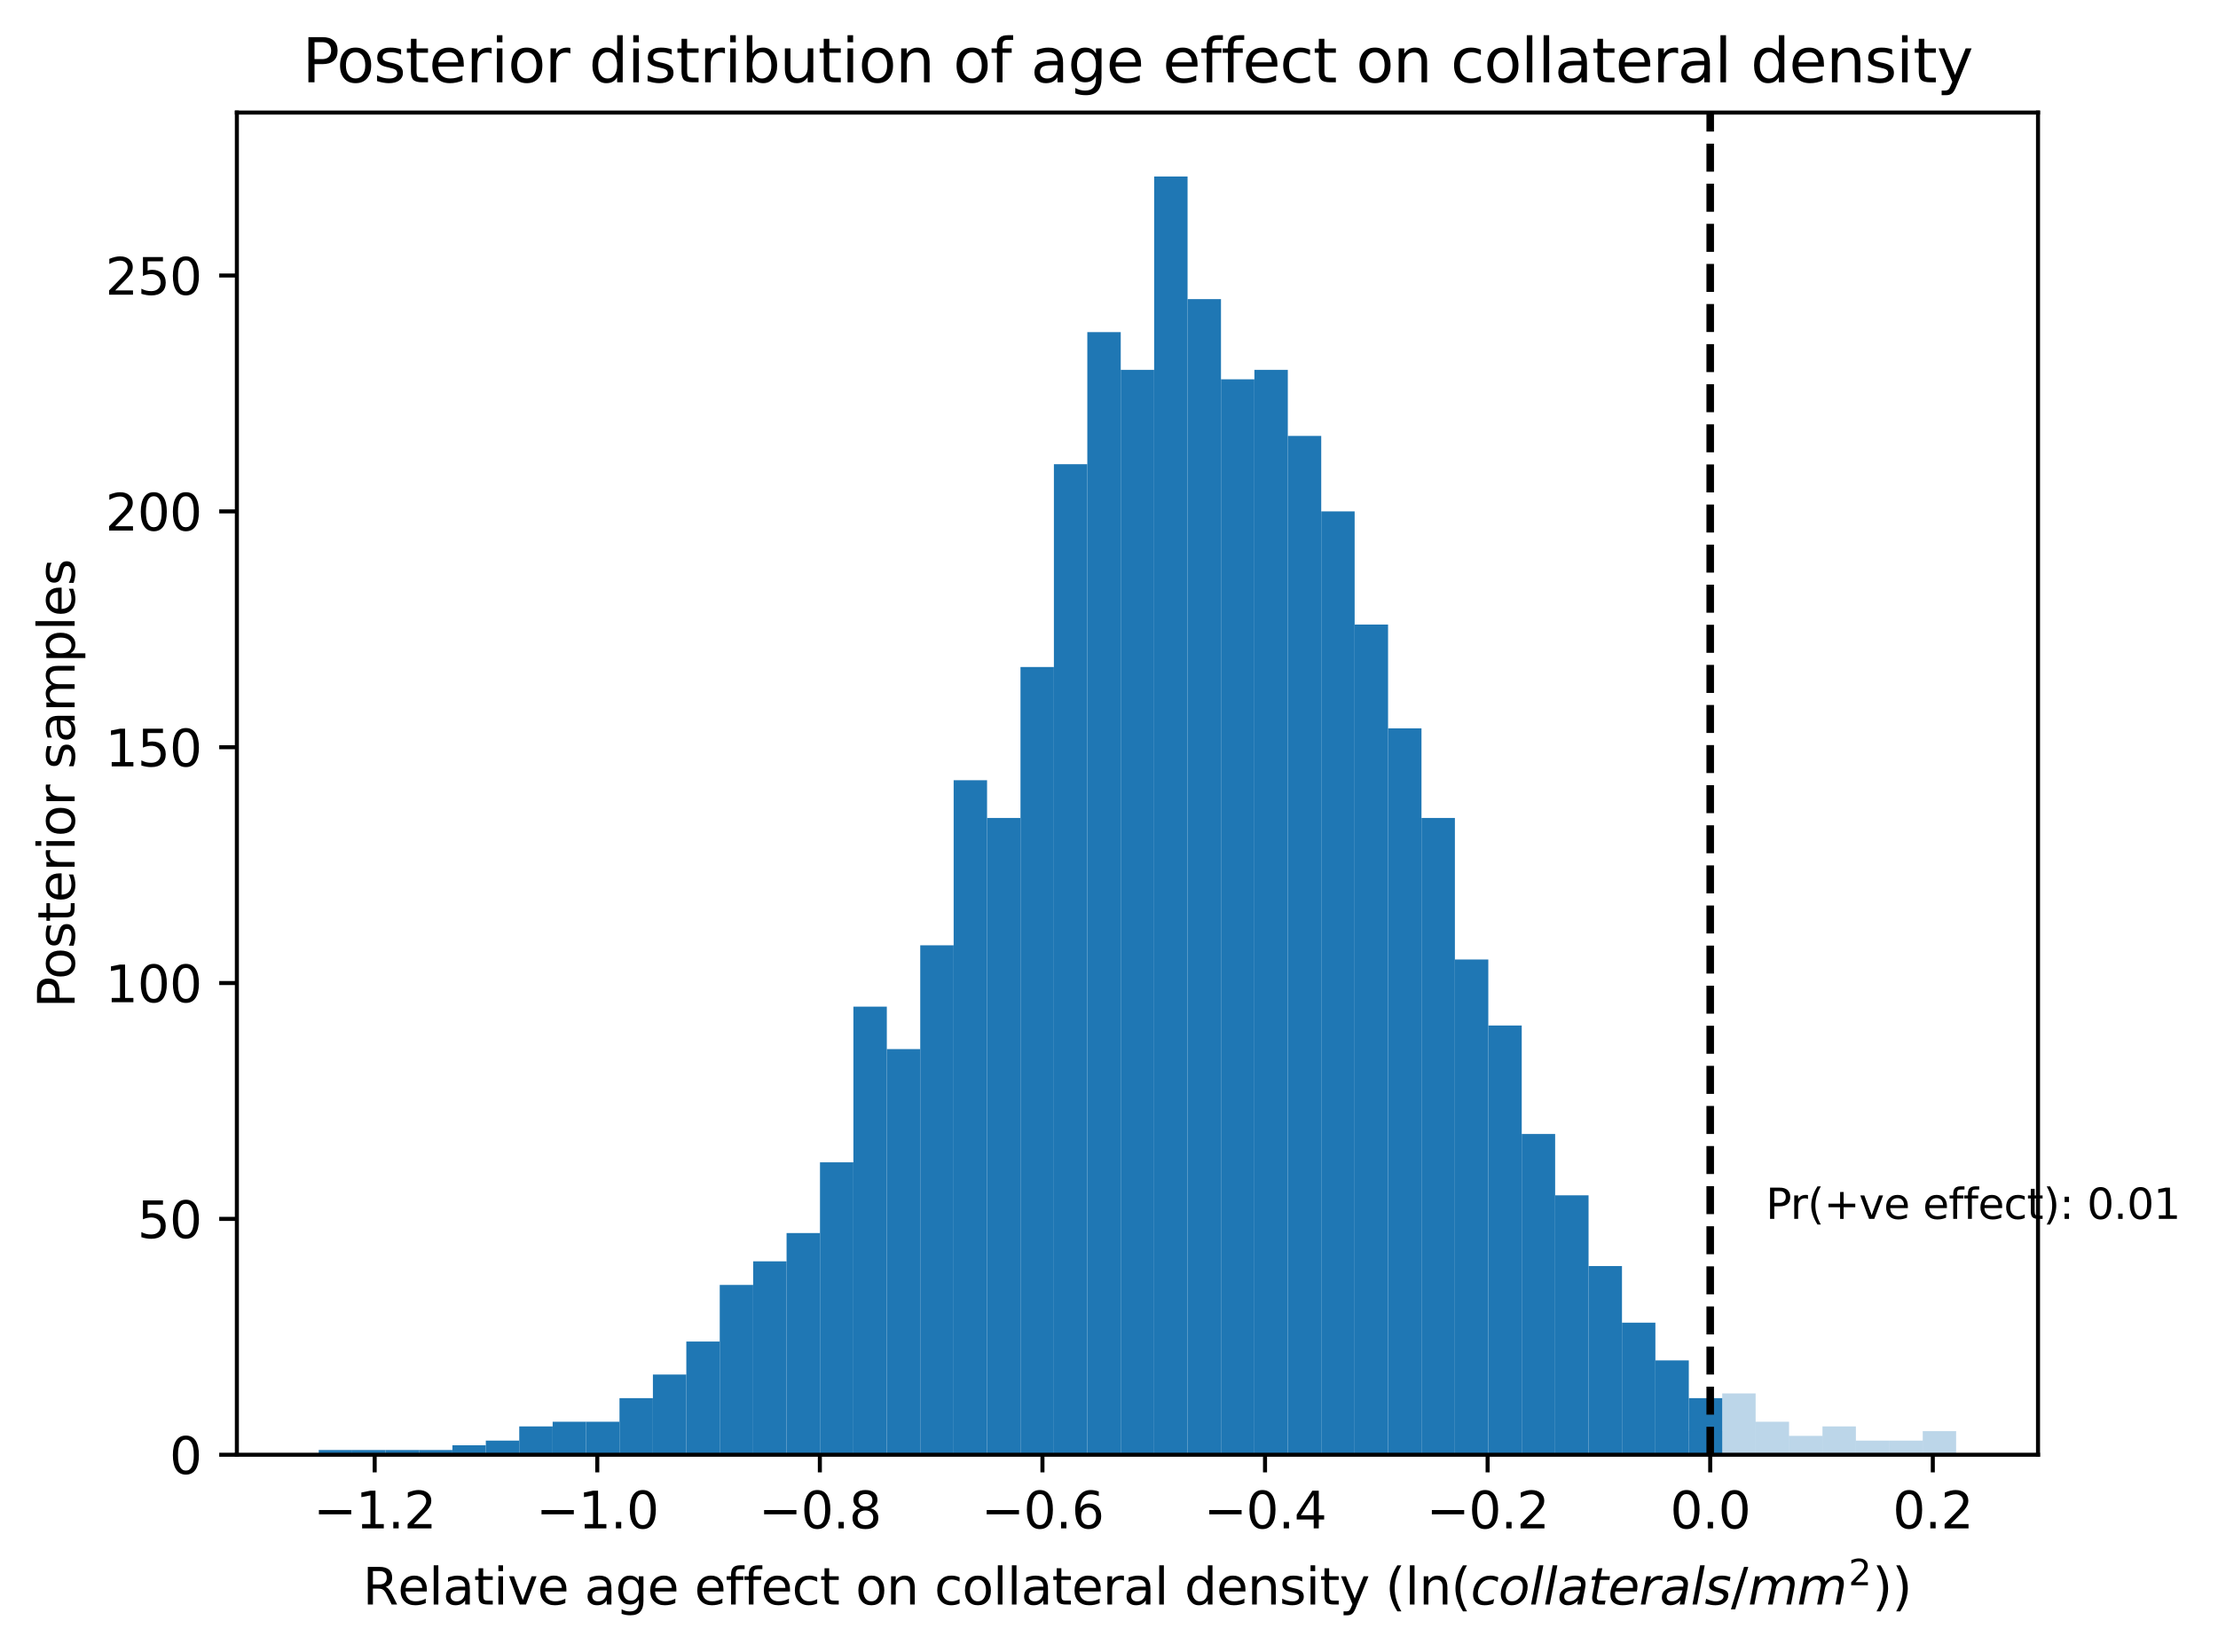 <?xml version="1.0" encoding="utf-8" standalone="no"?>
<!DOCTYPE svg PUBLIC "-//W3C//DTD SVG 1.1//EN"
  "http://www.w3.org/Graphics/SVG/1.1/DTD/svg11.dtd">
<svg xmlns:xlink="http://www.w3.org/1999/xlink" width="439.773pt" height="327.508pt" viewBox="0 0 439.773 327.508" xmlns="http://www.w3.org/2000/svg" version="1.1">
 <defs>
  <style type="text/css">*{stroke-linejoin: round; stroke-linecap: butt}</style>
 </defs>
 <g id="figure_1">
  <g id="patch_1">
   <path d="M 0 327.508 
L 439.773 327.508 
L 439.773 0 
L 0 0 
z
" style="fill: #ffffff"/>
  </g>
  <g id="axes_1">
   <g id="patch_2">
    <path d="M 46.966 288.43 
L 404.086 288.43 
L 404.086 22.318 
L 46.966 22.318 
z
" style="fill: #ffffff"/>
   </g>
   <g id="patch_3">
    <path d="M 63.198 288.43 
L 69.824 288.43 
L 69.824 287.495 
L 63.198 287.495 
z
" clip-path="url(#p4a15bcede7)" style="fill: #1f77b4"/>
   </g>
   <g id="patch_4">
    <path d="M 69.824 288.43 
L 76.45 288.43 
L 76.45 287.495 
L 69.824 287.495 
z
" clip-path="url(#p4a15bcede7)" style="fill: #1f77b4"/>
   </g>
   <g id="patch_5">
    <path d="M 76.45 288.43 
L 83.075 288.43 
L 83.075 287.495 
L 76.45 287.495 
z
" clip-path="url(#p4a15bcede7)" style="fill: #1f77b4"/>
   </g>
   <g id="patch_6">
    <path d="M 83.075 288.43 
L 89.701 288.43 
L 89.701 287.495 
L 83.075 287.495 
z
" clip-path="url(#p4a15bcede7)" style="fill: #1f77b4"/>
   </g>
   <g id="patch_7">
    <path d="M 89.701 288.43 
L 96.326 288.43 
L 96.326 286.56 
L 89.701 286.56 
z
" clip-path="url(#p4a15bcede7)" style="fill: #1f77b4"/>
   </g>
   <g id="patch_8">
    <path d="M 96.326 288.43 
L 102.952 288.43 
L 102.952 285.625 
L 96.326 285.625 
z
" clip-path="url(#p4a15bcede7)" style="fill: #1f77b4"/>
   </g>
   <g id="patch_9">
    <path d="M 102.952 288.43 
L 109.578 288.43 
L 109.578 282.819 
L 102.952 282.819 
z
" clip-path="url(#p4a15bcede7)" style="fill: #1f77b4"/>
   </g>
   <g id="patch_10">
    <path d="M 109.578 288.43 
L 116.203 288.43 
L 116.203 281.884 
L 109.578 281.884 
z
" clip-path="url(#p4a15bcede7)" style="fill: #1f77b4"/>
   </g>
   <g id="patch_11">
    <path d="M 116.203 288.43 
L 122.829 288.43 
L 122.829 281.884 
L 116.203 281.884 
z
" clip-path="url(#p4a15bcede7)" style="fill: #1f77b4"/>
   </g>
   <g id="patch_12">
    <path d="M 122.829 288.43 
L 129.454 288.43 
L 129.454 277.208 
L 122.829 277.208 
z
" clip-path="url(#p4a15bcede7)" style="fill: #1f77b4"/>
   </g>
   <g id="patch_13">
    <path d="M 129.454 288.43 
L 136.08 288.43 
L 136.08 272.532 
L 129.454 272.532 
z
" clip-path="url(#p4a15bcede7)" style="fill: #1f77b4"/>
   </g>
   <g id="patch_14">
    <path d="M 136.08 288.43 
L 142.706 288.43 
L 142.706 265.985 
L 136.08 265.985 
z
" clip-path="url(#p4a15bcede7)" style="fill: #1f77b4"/>
   </g>
   <g id="patch_15">
    <path d="M 142.706 288.43 
L 149.331 288.43 
L 149.331 254.763 
L 142.706 254.763 
z
" clip-path="url(#p4a15bcede7)" style="fill: #1f77b4"/>
   </g>
   <g id="patch_16">
    <path d="M 149.331 288.43 
L 155.957 288.43 
L 155.957 250.087 
L 149.331 250.087 
z
" clip-path="url(#p4a15bcede7)" style="fill: #1f77b4"/>
   </g>
   <g id="patch_17">
    <path d="M 155.957 288.43 
L 162.582 288.43 
L 162.582 244.476 
L 155.957 244.476 
z
" clip-path="url(#p4a15bcede7)" style="fill: #1f77b4"/>
   </g>
   <g id="patch_18">
    <path d="M 162.582 288.43 
L 169.208 288.43 
L 169.208 230.448 
L 162.582 230.448 
z
" clip-path="url(#p4a15bcede7)" style="fill: #1f77b4"/>
   </g>
   <g id="patch_19">
    <path d="M 169.208 288.43 
L 175.834 288.43 
L 175.834 199.586 
L 169.208 199.586 
z
" clip-path="url(#p4a15bcede7)" style="fill: #1f77b4"/>
   </g>
   <g id="patch_20">
    <path d="M 175.834 288.43 
L 182.459 288.43 
L 182.459 208.003 
L 175.834 208.003 
z
" clip-path="url(#p4a15bcede7)" style="fill: #1f77b4"/>
   </g>
   <g id="patch_21">
    <path d="M 182.459 288.43 
L 189.085 288.43 
L 189.085 187.428 
L 182.459 187.428 
z
" clip-path="url(#p4a15bcede7)" style="fill: #1f77b4"/>
   </g>
   <g id="patch_22">
    <path d="M 189.085 288.43 
L 195.71 288.43 
L 195.71 154.696 
L 189.085 154.696 
z
" clip-path="url(#p4a15bcede7)" style="fill: #1f77b4"/>
   </g>
   <g id="patch_23">
    <path d="M 195.71 288.43 
L 202.336 288.43 
L 202.336 162.178 
L 195.71 162.178 
z
" clip-path="url(#p4a15bcede7)" style="fill: #1f77b4"/>
   </g>
   <g id="patch_24">
    <path d="M 202.336 288.43 
L 208.962 288.43 
L 208.962 132.251 
L 202.336 132.251 
z
" clip-path="url(#p4a15bcede7)" style="fill: #1f77b4"/>
   </g>
   <g id="patch_25">
    <path d="M 208.962 288.43 
L 215.587 288.43 
L 215.587 92.038 
L 208.962 92.038 
z
" clip-path="url(#p4a15bcede7)" style="fill: #1f77b4"/>
   </g>
   <g id="patch_26">
    <path d="M 215.587 288.43 
L 222.213 288.43 
L 222.213 65.852 
L 215.587 65.852 
z
" clip-path="url(#p4a15bcede7)" style="fill: #1f77b4"/>
   </g>
   <g id="patch_27">
    <path d="M 222.213 288.43 
L 228.838 288.43 
L 228.838 73.333 
L 222.213 73.333 
z
" clip-path="url(#p4a15bcede7)" style="fill: #1f77b4"/>
   </g>
   <g id="patch_28">
    <path d="M 228.838 288.43 
L 235.464 288.43 
L 235.464 34.99 
L 228.838 34.99 
z
" clip-path="url(#p4a15bcede7)" style="fill: #1f77b4"/>
   </g>
   <g id="patch_29">
    <path d="M 235.464 288.43 
L 242.09 288.43 
L 242.09 59.305 
L 235.464 59.305 
z
" clip-path="url(#p4a15bcede7)" style="fill: #1f77b4"/>
   </g>
   <g id="patch_30">
    <path d="M 242.09 288.43 
L 248.715 288.43 
L 248.715 75.204 
L 242.09 75.204 
z
" clip-path="url(#p4a15bcede7)" style="fill: #1f77b4"/>
   </g>
   <g id="patch_31">
    <path d="M 248.715 288.43 
L 255.341 288.43 
L 255.341 73.333 
L 248.715 73.333 
z
" clip-path="url(#p4a15bcede7)" style="fill: #1f77b4"/>
   </g>
   <g id="patch_32">
    <path d="M 255.341 288.43 
L 261.966 288.43 
L 261.966 86.426 
L 255.341 86.426 
z
" clip-path="url(#p4a15bcede7)" style="fill: #1f77b4"/>
   </g>
   <g id="patch_33">
    <path d="M 261.966 288.43 
L 268.592 288.43 
L 268.592 101.39 
L 261.966 101.39 
z
" clip-path="url(#p4a15bcede7)" style="fill: #1f77b4"/>
   </g>
   <g id="patch_34">
    <path d="M 268.592 288.43 
L 275.218 288.43 
L 275.218 123.834 
L 268.592 123.834 
z
" clip-path="url(#p4a15bcede7)" style="fill: #1f77b4"/>
   </g>
   <g id="patch_35">
    <path d="M 275.218 288.43 
L 281.843 288.43 
L 281.843 144.409 
L 275.218 144.409 
z
" clip-path="url(#p4a15bcede7)" style="fill: #1f77b4"/>
   </g>
   <g id="patch_36">
    <path d="M 281.843 288.43 
L 288.469 288.43 
L 288.469 162.178 
L 281.843 162.178 
z
" clip-path="url(#p4a15bcede7)" style="fill: #1f77b4"/>
   </g>
   <g id="patch_37">
    <path d="M 288.469 288.43 
L 295.094 288.43 
L 295.094 190.234 
L 288.469 190.234 
z
" clip-path="url(#p4a15bcede7)" style="fill: #1f77b4"/>
   </g>
   <g id="patch_38">
    <path d="M 295.094 288.43 
L 301.72 288.43 
L 301.72 203.327 
L 295.094 203.327 
z
" clip-path="url(#p4a15bcede7)" style="fill: #1f77b4"/>
   </g>
   <g id="patch_39">
    <path d="M 301.72 288.43 
L 308.346 288.43 
L 308.346 224.836 
L 301.72 224.836 
z
" clip-path="url(#p4a15bcede7)" style="fill: #1f77b4"/>
   </g>
   <g id="patch_40">
    <path d="M 308.346 288.43 
L 314.971 288.43 
L 314.971 236.994 
L 308.346 236.994 
z
" clip-path="url(#p4a15bcede7)" style="fill: #1f77b4"/>
   </g>
   <g id="patch_41">
    <path d="M 314.971 288.43 
L 321.597 288.43 
L 321.597 251.022 
L 314.971 251.022 
z
" clip-path="url(#p4a15bcede7)" style="fill: #1f77b4"/>
   </g>
   <g id="patch_42">
    <path d="M 321.597 288.43 
L 328.222 288.43 
L 328.222 262.244 
L 321.597 262.244 
z
" clip-path="url(#p4a15bcede7)" style="fill: #1f77b4"/>
   </g>
   <g id="patch_43">
    <path d="M 328.222 288.43 
L 334.848 288.43 
L 334.848 269.726 
L 328.222 269.726 
z
" clip-path="url(#p4a15bcede7)" style="fill: #1f77b4"/>
   </g>
   <g id="patch_44">
    <path d="M 334.848 288.43 
L 341.474 288.43 
L 341.474 277.208 
L 334.848 277.208 
z
" clip-path="url(#p4a15bcede7)" style="fill: #1f77b4"/>
   </g>
   <g id="patch_45">
    <path d="M 341.474 288.43 
L 348.099 288.43 
L 348.099 288.43 
L 341.474 288.43 
z
" clip-path="url(#p4a15bcede7)" style="fill: #1f77b4"/>
   </g>
   <g id="patch_46">
    <path d="M 348.099 288.43 
L 354.725 288.43 
L 354.725 288.43 
L 348.099 288.43 
z
" clip-path="url(#p4a15bcede7)" style="fill: #1f77b4"/>
   </g>
   <g id="patch_47">
    <path d="M 354.725 288.43 
L 361.35 288.43 
L 361.35 288.43 
L 354.725 288.43 
z
" clip-path="url(#p4a15bcede7)" style="fill: #1f77b4"/>
   </g>
   <g id="patch_48">
    <path d="M 361.35 288.43 
L 367.976 288.43 
L 367.976 288.43 
L 361.35 288.43 
z
" clip-path="url(#p4a15bcede7)" style="fill: #1f77b4"/>
   </g>
   <g id="patch_49">
    <path d="M 367.976 288.43 
L 374.602 288.43 
L 374.602 288.43 
L 367.976 288.43 
z
" clip-path="url(#p4a15bcede7)" style="fill: #1f77b4"/>
   </g>
   <g id="patch_50">
    <path d="M 374.602 288.43 
L 381.227 288.43 
L 381.227 288.43 
L 374.602 288.43 
z
" clip-path="url(#p4a15bcede7)" style="fill: #1f77b4"/>
   </g>
   <g id="patch_51">
    <path d="M 381.227 288.43 
L 387.853 288.43 
L 387.853 288.43 
L 381.227 288.43 
z
" clip-path="url(#p4a15bcede7)" style="fill: #1f77b4"/>
   </g>
   <g id="patch_52">
    <path d="M 63.198 288.43 
L 69.824 288.43 
L 69.824 288.43 
L 63.198 288.43 
z
" clip-path="url(#p4a15bcede7)" style="fill: #1f77b4; opacity: 0.3"/>
   </g>
   <g id="patch_53">
    <path d="M 69.824 288.43 
L 76.45 288.43 
L 76.45 288.43 
L 69.824 288.43 
z
" clip-path="url(#p4a15bcede7)" style="fill: #1f77b4; opacity: 0.3"/>
   </g>
   <g id="patch_54">
    <path d="M 76.45 288.43 
L 83.075 288.43 
L 83.075 288.43 
L 76.45 288.43 
z
" clip-path="url(#p4a15bcede7)" style="fill: #1f77b4; opacity: 0.3"/>
   </g>
   <g id="patch_55">
    <path d="M 83.075 288.43 
L 89.701 288.43 
L 89.701 288.43 
L 83.075 288.43 
z
" clip-path="url(#p4a15bcede7)" style="fill: #1f77b4; opacity: 0.3"/>
   </g>
   <g id="patch_56">
    <path d="M 89.701 288.43 
L 96.326 288.43 
L 96.326 288.43 
L 89.701 288.43 
z
" clip-path="url(#p4a15bcede7)" style="fill: #1f77b4; opacity: 0.3"/>
   </g>
   <g id="patch_57">
    <path d="M 96.326 288.43 
L 102.952 288.43 
L 102.952 288.43 
L 96.326 288.43 
z
" clip-path="url(#p4a15bcede7)" style="fill: #1f77b4; opacity: 0.3"/>
   </g>
   <g id="patch_58">
    <path d="M 102.952 288.43 
L 109.578 288.43 
L 109.578 288.43 
L 102.952 288.43 
z
" clip-path="url(#p4a15bcede7)" style="fill: #1f77b4; opacity: 0.3"/>
   </g>
   <g id="patch_59">
    <path d="M 109.578 288.43 
L 116.203 288.43 
L 116.203 288.43 
L 109.578 288.43 
z
" clip-path="url(#p4a15bcede7)" style="fill: #1f77b4; opacity: 0.3"/>
   </g>
   <g id="patch_60">
    <path d="M 116.203 288.43 
L 122.829 288.43 
L 122.829 288.43 
L 116.203 288.43 
z
" clip-path="url(#p4a15bcede7)" style="fill: #1f77b4; opacity: 0.3"/>
   </g>
   <g id="patch_61">
    <path d="M 122.829 288.43 
L 129.454 288.43 
L 129.454 288.43 
L 122.829 288.43 
z
" clip-path="url(#p4a15bcede7)" style="fill: #1f77b4; opacity: 0.3"/>
   </g>
   <g id="patch_62">
    <path d="M 129.454 288.43 
L 136.08 288.43 
L 136.08 288.43 
L 129.454 288.43 
z
" clip-path="url(#p4a15bcede7)" style="fill: #1f77b4; opacity: 0.3"/>
   </g>
   <g id="patch_63">
    <path d="M 136.08 288.43 
L 142.706 288.43 
L 142.706 288.43 
L 136.08 288.43 
z
" clip-path="url(#p4a15bcede7)" style="fill: #1f77b4; opacity: 0.3"/>
   </g>
   <g id="patch_64">
    <path d="M 142.706 288.43 
L 149.331 288.43 
L 149.331 288.43 
L 142.706 288.43 
z
" clip-path="url(#p4a15bcede7)" style="fill: #1f77b4; opacity: 0.3"/>
   </g>
   <g id="patch_65">
    <path d="M 149.331 288.43 
L 155.957 288.43 
L 155.957 288.43 
L 149.331 288.43 
z
" clip-path="url(#p4a15bcede7)" style="fill: #1f77b4; opacity: 0.3"/>
   </g>
   <g id="patch_66">
    <path d="M 155.957 288.43 
L 162.582 288.43 
L 162.582 288.43 
L 155.957 288.43 
z
" clip-path="url(#p4a15bcede7)" style="fill: #1f77b4; opacity: 0.3"/>
   </g>
   <g id="patch_67">
    <path d="M 162.582 288.43 
L 169.208 288.43 
L 169.208 288.43 
L 162.582 288.43 
z
" clip-path="url(#p4a15bcede7)" style="fill: #1f77b4; opacity: 0.3"/>
   </g>
   <g id="patch_68">
    <path d="M 169.208 288.43 
L 175.834 288.43 
L 175.834 288.43 
L 169.208 288.43 
z
" clip-path="url(#p4a15bcede7)" style="fill: #1f77b4; opacity: 0.3"/>
   </g>
   <g id="patch_69">
    <path d="M 175.834 288.43 
L 182.459 288.43 
L 182.459 288.43 
L 175.834 288.43 
z
" clip-path="url(#p4a15bcede7)" style="fill: #1f77b4; opacity: 0.3"/>
   </g>
   <g id="patch_70">
    <path d="M 182.459 288.43 
L 189.085 288.43 
L 189.085 288.43 
L 182.459 288.43 
z
" clip-path="url(#p4a15bcede7)" style="fill: #1f77b4; opacity: 0.3"/>
   </g>
   <g id="patch_71">
    <path d="M 189.085 288.43 
L 195.71 288.43 
L 195.71 288.43 
L 189.085 288.43 
z
" clip-path="url(#p4a15bcede7)" style="fill: #1f77b4; opacity: 0.3"/>
   </g>
   <g id="patch_72">
    <path d="M 195.71 288.43 
L 202.336 288.43 
L 202.336 288.43 
L 195.71 288.43 
z
" clip-path="url(#p4a15bcede7)" style="fill: #1f77b4; opacity: 0.3"/>
   </g>
   <g id="patch_73">
    <path d="M 202.336 288.43 
L 208.962 288.43 
L 208.962 288.43 
L 202.336 288.43 
z
" clip-path="url(#p4a15bcede7)" style="fill: #1f77b4; opacity: 0.3"/>
   </g>
   <g id="patch_74">
    <path d="M 208.962 288.43 
L 215.587 288.43 
L 215.587 288.43 
L 208.962 288.43 
z
" clip-path="url(#p4a15bcede7)" style="fill: #1f77b4; opacity: 0.3"/>
   </g>
   <g id="patch_75">
    <path d="M 215.587 288.43 
L 222.213 288.43 
L 222.213 288.43 
L 215.587 288.43 
z
" clip-path="url(#p4a15bcede7)" style="fill: #1f77b4; opacity: 0.3"/>
   </g>
   <g id="patch_76">
    <path d="M 222.213 288.43 
L 228.838 288.43 
L 228.838 288.43 
L 222.213 288.43 
z
" clip-path="url(#p4a15bcede7)" style="fill: #1f77b4; opacity: 0.3"/>
   </g>
   <g id="patch_77">
    <path d="M 228.838 288.43 
L 235.464 288.43 
L 235.464 288.43 
L 228.838 288.43 
z
" clip-path="url(#p4a15bcede7)" style="fill: #1f77b4; opacity: 0.3"/>
   </g>
   <g id="patch_78">
    <path d="M 235.464 288.43 
L 242.09 288.43 
L 242.09 288.43 
L 235.464 288.43 
z
" clip-path="url(#p4a15bcede7)" style="fill: #1f77b4; opacity: 0.3"/>
   </g>
   <g id="patch_79">
    <path d="M 242.09 288.43 
L 248.715 288.43 
L 248.715 288.43 
L 242.09 288.43 
z
" clip-path="url(#p4a15bcede7)" style="fill: #1f77b4; opacity: 0.3"/>
   </g>
   <g id="patch_80">
    <path d="M 248.715 288.43 
L 255.341 288.43 
L 255.341 288.43 
L 248.715 288.43 
z
" clip-path="url(#p4a15bcede7)" style="fill: #1f77b4; opacity: 0.3"/>
   </g>
   <g id="patch_81">
    <path d="M 255.341 288.43 
L 261.966 288.43 
L 261.966 288.43 
L 255.341 288.43 
z
" clip-path="url(#p4a15bcede7)" style="fill: #1f77b4; opacity: 0.3"/>
   </g>
   <g id="patch_82">
    <path d="M 261.966 288.43 
L 268.592 288.43 
L 268.592 288.43 
L 261.966 288.43 
z
" clip-path="url(#p4a15bcede7)" style="fill: #1f77b4; opacity: 0.3"/>
   </g>
   <g id="patch_83">
    <path d="M 268.592 288.43 
L 275.218 288.43 
L 275.218 288.43 
L 268.592 288.43 
z
" clip-path="url(#p4a15bcede7)" style="fill: #1f77b4; opacity: 0.3"/>
   </g>
   <g id="patch_84">
    <path d="M 275.218 288.43 
L 281.843 288.43 
L 281.843 288.43 
L 275.218 288.43 
z
" clip-path="url(#p4a15bcede7)" style="fill: #1f77b4; opacity: 0.3"/>
   </g>
   <g id="patch_85">
    <path d="M 281.843 288.43 
L 288.469 288.43 
L 288.469 288.43 
L 281.843 288.43 
z
" clip-path="url(#p4a15bcede7)" style="fill: #1f77b4; opacity: 0.3"/>
   </g>
   <g id="patch_86">
    <path d="M 288.469 288.43 
L 295.094 288.43 
L 295.094 288.43 
L 288.469 288.43 
z
" clip-path="url(#p4a15bcede7)" style="fill: #1f77b4; opacity: 0.3"/>
   </g>
   <g id="patch_87">
    <path d="M 295.094 288.43 
L 301.72 288.43 
L 301.72 288.43 
L 295.094 288.43 
z
" clip-path="url(#p4a15bcede7)" style="fill: #1f77b4; opacity: 0.3"/>
   </g>
   <g id="patch_88">
    <path d="M 301.72 288.43 
L 308.346 288.43 
L 308.346 288.43 
L 301.72 288.43 
z
" clip-path="url(#p4a15bcede7)" style="fill: #1f77b4; opacity: 0.3"/>
   </g>
   <g id="patch_89">
    <path d="M 308.346 288.43 
L 314.971 288.43 
L 314.971 288.43 
L 308.346 288.43 
z
" clip-path="url(#p4a15bcede7)" style="fill: #1f77b4; opacity: 0.3"/>
   </g>
   <g id="patch_90">
    <path d="M 314.971 288.43 
L 321.597 288.43 
L 321.597 288.43 
L 314.971 288.43 
z
" clip-path="url(#p4a15bcede7)" style="fill: #1f77b4; opacity: 0.3"/>
   </g>
   <g id="patch_91">
    <path d="M 321.597 288.43 
L 328.222 288.43 
L 328.222 288.43 
L 321.597 288.43 
z
" clip-path="url(#p4a15bcede7)" style="fill: #1f77b4; opacity: 0.3"/>
   </g>
   <g id="patch_92">
    <path d="M 328.222 288.43 
L 334.848 288.43 
L 334.848 288.43 
L 328.222 288.43 
z
" clip-path="url(#p4a15bcede7)" style="fill: #1f77b4; opacity: 0.3"/>
   </g>
   <g id="patch_93">
    <path d="M 334.848 288.43 
L 341.474 288.43 
L 341.474 283.754 
L 334.848 283.754 
z
" clip-path="url(#p4a15bcede7)" style="fill: #1f77b4; opacity: 0.3"/>
   </g>
   <g id="patch_94">
    <path d="M 341.474 288.43 
L 348.099 288.43 
L 348.099 276.272 
L 341.474 276.272 
z
" clip-path="url(#p4a15bcede7)" style="fill: #1f77b4; opacity: 0.3"/>
   </g>
   <g id="patch_95">
    <path d="M 348.099 288.43 
L 354.725 288.43 
L 354.725 281.884 
L 348.099 281.884 
z
" clip-path="url(#p4a15bcede7)" style="fill: #1f77b4; opacity: 0.3"/>
   </g>
   <g id="patch_96">
    <path d="M 354.725 288.43 
L 361.35 288.43 
L 361.35 284.689 
L 354.725 284.689 
z
" clip-path="url(#p4a15bcede7)" style="fill: #1f77b4; opacity: 0.3"/>
   </g>
   <g id="patch_97">
    <path d="M 361.35 288.43 
L 367.976 288.43 
L 367.976 282.819 
L 361.35 282.819 
z
" clip-path="url(#p4a15bcede7)" style="fill: #1f77b4; opacity: 0.3"/>
   </g>
   <g id="patch_98">
    <path d="M 367.976 288.43 
L 374.602 288.43 
L 374.602 285.625 
L 367.976 285.625 
z
" clip-path="url(#p4a15bcede7)" style="fill: #1f77b4; opacity: 0.3"/>
   </g>
   <g id="patch_99">
    <path d="M 374.602 288.43 
L 381.227 288.43 
L 381.227 285.625 
L 374.602 285.625 
z
" clip-path="url(#p4a15bcede7)" style="fill: #1f77b4; opacity: 0.3"/>
   </g>
   <g id="patch_100">
    <path d="M 381.227 288.43 
L 387.853 288.43 
L 387.853 283.754 
L 381.227 283.754 
z
" clip-path="url(#p4a15bcede7)" style="fill: #1f77b4; opacity: 0.3"/>
   </g>
   <g id="matplotlib.axis_1">
    <g id="xtick_1">
     <g id="line2d_1">
      <defs>
       <path id="md1655615b1" d="M 0 0 
L 0 3.5 
" style="stroke: #000000; stroke-width: 0.8"/>
      </defs>
      <g>
       <use xlink:href="#md1655615b1" x="74.289" y="288.43" style="stroke: #000000; stroke-width: 0.8"/>
      </g>
     </g>
     <g id="text_1">
      <!-- −1.2 -->
      <g transform="translate(62.148 303.029) scale(0.1 -0.1)">
       <defs>
        <path id="DejaVuSans-2212" d="M 678 2272 
L 4684 2272 
L 4684 1741 
L 678 1741 
L 678 2272 
z
" transform="scale(0.016)"/>
        <path id="DejaVuSans-31" d="M 794 531 
L 1825 531 
L 1825 4091 
L 703 3866 
L 703 4441 
L 1819 4666 
L 2450 4666 
L 2450 531 
L 3481 531 
L 3481 0 
L 794 0 
L 794 531 
z
" transform="scale(0.016)"/>
        <path id="DejaVuSans-2e" d="M 684 794 
L 1344 794 
L 1344 0 
L 684 0 
L 684 794 
z
" transform="scale(0.016)"/>
        <path id="DejaVuSans-32" d="M 1228 531 
L 3431 531 
L 3431 0 
L 469 0 
L 469 531 
Q 828 903 1448 1529 
Q 2069 2156 2228 2338 
Q 2531 2678 2651 2914 
Q 2772 3150 2772 3378 
Q 2772 3750 2511 3984 
Q 2250 4219 1831 4219 
Q 1534 4219 1204 4116 
Q 875 4013 500 3803 
L 500 4441 
Q 881 4594 1212 4672 
Q 1544 4750 1819 4750 
Q 2544 4750 2975 4387 
Q 3406 4025 3406 3419 
Q 3406 3131 3298 2873 
Q 3191 2616 2906 2266 
Q 2828 2175 2409 1742 
Q 1991 1309 1228 531 
z
" transform="scale(0.016)"/>
       </defs>
       <use xlink:href="#DejaVuSans-2212"/>
       <use xlink:href="#DejaVuSans-31" x="83.789"/>
       <use xlink:href="#DejaVuSans-2e" x="147.412"/>
       <use xlink:href="#DejaVuSans-32" x="179.199"/>
      </g>
     </g>
    </g>
    <g id="xtick_2">
     <g id="line2d_2">
      <g>
       <use xlink:href="#md1655615b1" x="118.423" y="288.43" style="stroke: #000000; stroke-width: 0.8"/>
      </g>
     </g>
     <g id="text_2">
      <!-- −1.0 -->
      <g transform="translate(106.282 303.029) scale(0.1 -0.1)">
       <defs>
        <path id="DejaVuSans-30" d="M 2034 4250 
Q 1547 4250 1301 3770 
Q 1056 3291 1056 2328 
Q 1056 1369 1301 889 
Q 1547 409 2034 409 
Q 2525 409 2770 889 
Q 3016 1369 3016 2328 
Q 3016 3291 2770 3770 
Q 2525 4250 2034 4250 
z
M 2034 4750 
Q 2819 4750 3233 4129 
Q 3647 3509 3647 2328 
Q 3647 1150 3233 529 
Q 2819 -91 2034 -91 
Q 1250 -91 836 529 
Q 422 1150 422 2328 
Q 422 3509 836 4129 
Q 1250 4750 2034 4750 
z
" transform="scale(0.016)"/>
       </defs>
       <use xlink:href="#DejaVuSans-2212"/>
       <use xlink:href="#DejaVuSans-31" x="83.789"/>
       <use xlink:href="#DejaVuSans-2e" x="147.412"/>
       <use xlink:href="#DejaVuSans-30" x="179.199"/>
      </g>
     </g>
    </g>
    <g id="xtick_3">
     <g id="line2d_3">
      <g>
       <use xlink:href="#md1655615b1" x="162.557" y="288.43" style="stroke: #000000; stroke-width: 0.8"/>
      </g>
     </g>
     <g id="text_3">
      <!-- −0.8 -->
      <g transform="translate(150.416 303.029) scale(0.1 -0.1)">
       <defs>
        <path id="DejaVuSans-38" d="M 2034 2216 
Q 1584 2216 1326 1975 
Q 1069 1734 1069 1313 
Q 1069 891 1326 650 
Q 1584 409 2034 409 
Q 2484 409 2743 651 
Q 3003 894 3003 1313 
Q 3003 1734 2745 1975 
Q 2488 2216 2034 2216 
z
M 1403 2484 
Q 997 2584 770 2862 
Q 544 3141 544 3541 
Q 544 4100 942 4425 
Q 1341 4750 2034 4750 
Q 2731 4750 3128 4425 
Q 3525 4100 3525 3541 
Q 3525 3141 3298 2862 
Q 3072 2584 2669 2484 
Q 3125 2378 3379 2068 
Q 3634 1759 3634 1313 
Q 3634 634 3220 271 
Q 2806 -91 2034 -91 
Q 1263 -91 848 271 
Q 434 634 434 1313 
Q 434 1759 690 2068 
Q 947 2378 1403 2484 
z
M 1172 3481 
Q 1172 3119 1398 2916 
Q 1625 2713 2034 2713 
Q 2441 2713 2670 2916 
Q 2900 3119 2900 3481 
Q 2900 3844 2670 4047 
Q 2441 4250 2034 4250 
Q 1625 4250 1398 4047 
Q 1172 3844 1172 3481 
z
" transform="scale(0.016)"/>
       </defs>
       <use xlink:href="#DejaVuSans-2212"/>
       <use xlink:href="#DejaVuSans-30" x="83.789"/>
       <use xlink:href="#DejaVuSans-2e" x="147.412"/>
       <use xlink:href="#DejaVuSans-38" x="179.199"/>
      </g>
     </g>
    </g>
    <g id="xtick_4">
     <g id="line2d_4">
      <g>
       <use xlink:href="#md1655615b1" x="206.691" y="288.43" style="stroke: #000000; stroke-width: 0.8"/>
      </g>
     </g>
     <g id="text_4">
      <!-- −0.6 -->
      <g transform="translate(194.549 303.029) scale(0.1 -0.1)">
       <defs>
        <path id="DejaVuSans-36" d="M 2113 2584 
Q 1688 2584 1439 2293 
Q 1191 2003 1191 1497 
Q 1191 994 1439 701 
Q 1688 409 2113 409 
Q 2538 409 2786 701 
Q 3034 994 3034 1497 
Q 3034 2003 2786 2293 
Q 2538 2584 2113 2584 
z
M 3366 4563 
L 3366 3988 
Q 3128 4100 2886 4159 
Q 2644 4219 2406 4219 
Q 1781 4219 1451 3797 
Q 1122 3375 1075 2522 
Q 1259 2794 1537 2939 
Q 1816 3084 2150 3084 
Q 2853 3084 3261 2657 
Q 3669 2231 3669 1497 
Q 3669 778 3244 343 
Q 2819 -91 2113 -91 
Q 1303 -91 875 529 
Q 447 1150 447 2328 
Q 447 3434 972 4092 
Q 1497 4750 2381 4750 
Q 2619 4750 2861 4703 
Q 3103 4656 3366 4563 
z
" transform="scale(0.016)"/>
       </defs>
       <use xlink:href="#DejaVuSans-2212"/>
       <use xlink:href="#DejaVuSans-30" x="83.789"/>
       <use xlink:href="#DejaVuSans-2e" x="147.412"/>
       <use xlink:href="#DejaVuSans-36" x="179.199"/>
      </g>
     </g>
    </g>
    <g id="xtick_5">
     <g id="line2d_5">
      <g>
       <use xlink:href="#md1655615b1" x="250.824" y="288.43" style="stroke: #000000; stroke-width: 0.8"/>
      </g>
     </g>
     <g id="text_5">
      <!-- −0.4 -->
      <g transform="translate(238.683 303.029) scale(0.1 -0.1)">
       <defs>
        <path id="DejaVuSans-34" d="M 2419 4116 
L 825 1625 
L 2419 1625 
L 2419 4116 
z
M 2253 4666 
L 3047 4666 
L 3047 1625 
L 3713 1625 
L 3713 1100 
L 3047 1100 
L 3047 0 
L 2419 0 
L 2419 1100 
L 313 1100 
L 313 1709 
L 2253 4666 
z
" transform="scale(0.016)"/>
       </defs>
       <use xlink:href="#DejaVuSans-2212"/>
       <use xlink:href="#DejaVuSans-30" x="83.789"/>
       <use xlink:href="#DejaVuSans-2e" x="147.412"/>
       <use xlink:href="#DejaVuSans-34" x="179.199"/>
      </g>
     </g>
    </g>
    <g id="xtick_6">
     <g id="line2d_6">
      <g>
       <use xlink:href="#md1655615b1" x="294.958" y="288.43" style="stroke: #000000; stroke-width: 0.8"/>
      </g>
     </g>
     <g id="text_6">
      <!-- −0.2 -->
      <g transform="translate(282.817 303.029) scale(0.1 -0.1)">
       <use xlink:href="#DejaVuSans-2212"/>
       <use xlink:href="#DejaVuSans-30" x="83.789"/>
       <use xlink:href="#DejaVuSans-2e" x="147.412"/>
       <use xlink:href="#DejaVuSans-32" x="179.199"/>
      </g>
     </g>
    </g>
    <g id="xtick_7">
     <g id="line2d_7">
      <g>
       <use xlink:href="#md1655615b1" x="339.092" y="288.43" style="stroke: #000000; stroke-width: 0.8"/>
      </g>
     </g>
     <g id="text_7">
      <!-- 0.0 -->
      <g transform="translate(331.14 303.029) scale(0.1 -0.1)">
       <use xlink:href="#DejaVuSans-30"/>
       <use xlink:href="#DejaVuSans-2e" x="63.623"/>
       <use xlink:href="#DejaVuSans-30" x="95.41"/>
      </g>
     </g>
    </g>
    <g id="xtick_8">
     <g id="line2d_8">
      <g>
       <use xlink:href="#md1655615b1" x="383.226" y="288.43" style="stroke: #000000; stroke-width: 0.8"/>
      </g>
     </g>
     <g id="text_8">
      <!-- 0.2 -->
      <g transform="translate(375.274 303.029) scale(0.1 -0.1)">
       <use xlink:href="#DejaVuSans-30"/>
       <use xlink:href="#DejaVuSans-2e" x="63.623"/>
       <use xlink:href="#DejaVuSans-32" x="95.41"/>
      </g>
     </g>
    </g>
    <g id="text_9">
     <!-- Relative age effect on collateral density ($\ln(collaterals/mm^2$)) -->
     <g transform="translate(71.926 318.208) scale(0.1 -0.1)">
      <defs>
       <path id="DejaVuSans-52" d="M 2841 2188 
Q 3044 2119 3236 1894 
Q 3428 1669 3622 1275 
L 4263 0 
L 3584 0 
L 2988 1197 
Q 2756 1666 2539 1819 
Q 2322 1972 1947 1972 
L 1259 1972 
L 1259 0 
L 628 0 
L 628 4666 
L 2053 4666 
Q 2853 4666 3247 4331 
Q 3641 3997 3641 3322 
Q 3641 2881 3436 2590 
Q 3231 2300 2841 2188 
z
M 1259 4147 
L 1259 2491 
L 2053 2491 
Q 2509 2491 2742 2702 
Q 2975 2913 2975 3322 
Q 2975 3731 2742 3939 
Q 2509 4147 2053 4147 
L 1259 4147 
z
" transform="scale(0.016)"/>
       <path id="DejaVuSans-65" d="M 3597 1894 
L 3597 1613 
L 953 1613 
Q 991 1019 1311 708 
Q 1631 397 2203 397 
Q 2534 397 2845 478 
Q 3156 559 3463 722 
L 3463 178 
Q 3153 47 2828 -22 
Q 2503 -91 2169 -91 
Q 1331 -91 842 396 
Q 353 884 353 1716 
Q 353 2575 817 3079 
Q 1281 3584 2069 3584 
Q 2775 3584 3186 3129 
Q 3597 2675 3597 1894 
z
M 3022 2063 
Q 3016 2534 2758 2815 
Q 2500 3097 2075 3097 
Q 1594 3097 1305 2825 
Q 1016 2553 972 2059 
L 3022 2063 
z
" transform="scale(0.016)"/>
       <path id="DejaVuSans-6c" d="M 603 4863 
L 1178 4863 
L 1178 0 
L 603 0 
L 603 4863 
z
" transform="scale(0.016)"/>
       <path id="DejaVuSans-61" d="M 2194 1759 
Q 1497 1759 1228 1600 
Q 959 1441 959 1056 
Q 959 750 1161 570 
Q 1363 391 1709 391 
Q 2188 391 2477 730 
Q 2766 1069 2766 1631 
L 2766 1759 
L 2194 1759 
z
M 3341 1997 
L 3341 0 
L 2766 0 
L 2766 531 
Q 2569 213 2275 61 
Q 1981 -91 1556 -91 
Q 1019 -91 701 211 
Q 384 513 384 1019 
Q 384 1609 779 1909 
Q 1175 2209 1959 2209 
L 2766 2209 
L 2766 2266 
Q 2766 2663 2505 2880 
Q 2244 3097 1772 3097 
Q 1472 3097 1187 3025 
Q 903 2953 641 2809 
L 641 3341 
Q 956 3463 1253 3523 
Q 1550 3584 1831 3584 
Q 2591 3584 2966 3190 
Q 3341 2797 3341 1997 
z
" transform="scale(0.016)"/>
       <path id="DejaVuSans-74" d="M 1172 4494 
L 1172 3500 
L 2356 3500 
L 2356 3053 
L 1172 3053 
L 1172 1153 
Q 1172 725 1289 603 
Q 1406 481 1766 481 
L 2356 481 
L 2356 0 
L 1766 0 
Q 1100 0 847 248 
Q 594 497 594 1153 
L 594 3053 
L 172 3053 
L 172 3500 
L 594 3500 
L 594 4494 
L 1172 4494 
z
" transform="scale(0.016)"/>
       <path id="DejaVuSans-69" d="M 603 3500 
L 1178 3500 
L 1178 0 
L 603 0 
L 603 3500 
z
M 603 4863 
L 1178 4863 
L 1178 4134 
L 603 4134 
L 603 4863 
z
" transform="scale(0.016)"/>
       <path id="DejaVuSans-76" d="M 191 3500 
L 800 3500 
L 1894 563 
L 2988 3500 
L 3597 3500 
L 2284 0 
L 1503 0 
L 191 3500 
z
" transform="scale(0.016)"/>
       <path id="DejaVuSans-20" transform="scale(0.016)"/>
       <path id="DejaVuSans-67" d="M 2906 1791 
Q 2906 2416 2648 2759 
Q 2391 3103 1925 3103 
Q 1463 3103 1205 2759 
Q 947 2416 947 1791 
Q 947 1169 1205 825 
Q 1463 481 1925 481 
Q 2391 481 2648 825 
Q 2906 1169 2906 1791 
z
M 3481 434 
Q 3481 -459 3084 -895 
Q 2688 -1331 1869 -1331 
Q 1566 -1331 1297 -1286 
Q 1028 -1241 775 -1147 
L 775 -588 
Q 1028 -725 1275 -790 
Q 1522 -856 1778 -856 
Q 2344 -856 2625 -561 
Q 2906 -266 2906 331 
L 2906 616 
Q 2728 306 2450 153 
Q 2172 0 1784 0 
Q 1141 0 747 490 
Q 353 981 353 1791 
Q 353 2603 747 3093 
Q 1141 3584 1784 3584 
Q 2172 3584 2450 3431 
Q 2728 3278 2906 2969 
L 2906 3500 
L 3481 3500 
L 3481 434 
z
" transform="scale(0.016)"/>
       <path id="DejaVuSans-66" d="M 2375 4863 
L 2375 4384 
L 1825 4384 
Q 1516 4384 1395 4259 
Q 1275 4134 1275 3809 
L 1275 3500 
L 2222 3500 
L 2222 3053 
L 1275 3053 
L 1275 0 
L 697 0 
L 697 3053 
L 147 3053 
L 147 3500 
L 697 3500 
L 697 3744 
Q 697 4328 969 4595 
Q 1241 4863 1831 4863 
L 2375 4863 
z
" transform="scale(0.016)"/>
       <path id="DejaVuSans-63" d="M 3122 3366 
L 3122 2828 
Q 2878 2963 2633 3030 
Q 2388 3097 2138 3097 
Q 1578 3097 1268 2742 
Q 959 2388 959 1747 
Q 959 1106 1268 751 
Q 1578 397 2138 397 
Q 2388 397 2633 464 
Q 2878 531 3122 666 
L 3122 134 
Q 2881 22 2623 -34 
Q 2366 -91 2075 -91 
Q 1284 -91 818 406 
Q 353 903 353 1747 
Q 353 2603 823 3093 
Q 1294 3584 2113 3584 
Q 2378 3584 2631 3529 
Q 2884 3475 3122 3366 
z
" transform="scale(0.016)"/>
       <path id="DejaVuSans-6f" d="M 1959 3097 
Q 1497 3097 1228 2736 
Q 959 2375 959 1747 
Q 959 1119 1226 758 
Q 1494 397 1959 397 
Q 2419 397 2687 759 
Q 2956 1122 2956 1747 
Q 2956 2369 2687 2733 
Q 2419 3097 1959 3097 
z
M 1959 3584 
Q 2709 3584 3137 3096 
Q 3566 2609 3566 1747 
Q 3566 888 3137 398 
Q 2709 -91 1959 -91 
Q 1206 -91 779 398 
Q 353 888 353 1747 
Q 353 2609 779 3096 
Q 1206 3584 1959 3584 
z
" transform="scale(0.016)"/>
       <path id="DejaVuSans-6e" d="M 3513 2113 
L 3513 0 
L 2938 0 
L 2938 2094 
Q 2938 2591 2744 2837 
Q 2550 3084 2163 3084 
Q 1697 3084 1428 2787 
Q 1159 2491 1159 1978 
L 1159 0 
L 581 0 
L 581 3500 
L 1159 3500 
L 1159 2956 
Q 1366 3272 1645 3428 
Q 1925 3584 2291 3584 
Q 2894 3584 3203 3211 
Q 3513 2838 3513 2113 
z
" transform="scale(0.016)"/>
       <path id="DejaVuSans-72" d="M 2631 2963 
Q 2534 3019 2420 3045 
Q 2306 3072 2169 3072 
Q 1681 3072 1420 2755 
Q 1159 2438 1159 1844 
L 1159 0 
L 581 0 
L 581 3500 
L 1159 3500 
L 1159 2956 
Q 1341 3275 1631 3429 
Q 1922 3584 2338 3584 
Q 2397 3584 2469 3576 
Q 2541 3569 2628 3553 
L 2631 2963 
z
" transform="scale(0.016)"/>
       <path id="DejaVuSans-64" d="M 2906 2969 
L 2906 4863 
L 3481 4863 
L 3481 0 
L 2906 0 
L 2906 525 
Q 2725 213 2448 61 
Q 2172 -91 1784 -91 
Q 1150 -91 751 415 
Q 353 922 353 1747 
Q 353 2572 751 3078 
Q 1150 3584 1784 3584 
Q 2172 3584 2448 3432 
Q 2725 3281 2906 2969 
z
M 947 1747 
Q 947 1113 1208 752 
Q 1469 391 1925 391 
Q 2381 391 2643 752 
Q 2906 1113 2906 1747 
Q 2906 2381 2643 2742 
Q 2381 3103 1925 3103 
Q 1469 3103 1208 2742 
Q 947 2381 947 1747 
z
" transform="scale(0.016)"/>
       <path id="DejaVuSans-73" d="M 2834 3397 
L 2834 2853 
Q 2591 2978 2328 3040 
Q 2066 3103 1784 3103 
Q 1356 3103 1142 2972 
Q 928 2841 928 2578 
Q 928 2378 1081 2264 
Q 1234 2150 1697 2047 
L 1894 2003 
Q 2506 1872 2764 1633 
Q 3022 1394 3022 966 
Q 3022 478 2636 193 
Q 2250 -91 1575 -91 
Q 1294 -91 989 -36 
Q 684 19 347 128 
L 347 722 
Q 666 556 975 473 
Q 1284 391 1588 391 
Q 1994 391 2212 530 
Q 2431 669 2431 922 
Q 2431 1156 2273 1281 
Q 2116 1406 1581 1522 
L 1381 1569 
Q 847 1681 609 1914 
Q 372 2147 372 2553 
Q 372 3047 722 3315 
Q 1072 3584 1716 3584 
Q 2034 3584 2315 3537 
Q 2597 3491 2834 3397 
z
" transform="scale(0.016)"/>
       <path id="DejaVuSans-79" d="M 2059 -325 
Q 1816 -950 1584 -1140 
Q 1353 -1331 966 -1331 
L 506 -1331 
L 506 -850 
L 844 -850 
Q 1081 -850 1212 -737 
Q 1344 -625 1503 -206 
L 1606 56 
L 191 3500 
L 800 3500 
L 1894 763 
L 2988 3500 
L 3597 3500 
L 2059 -325 
z
" transform="scale(0.016)"/>
       <path id="DejaVuSans-28" d="M 1984 4856 
Q 1566 4138 1362 3434 
Q 1159 2731 1159 2009 
Q 1159 1288 1364 580 
Q 1569 -128 1984 -844 
L 1484 -844 
Q 1016 -109 783 600 
Q 550 1309 550 2009 
Q 550 2706 781 3412 
Q 1013 4119 1484 4856 
L 1984 4856 
z
" transform="scale(0.016)"/>
       <path id="DejaVuSans-Oblique-63" d="M 3431 3366 
L 3316 2797 
Q 3109 2947 2876 3022 
Q 2644 3097 2394 3097 
Q 2119 3097 1870 3000 
Q 1622 2903 1453 2725 
Q 1184 2453 1037 2087 
Q 891 1722 891 1331 
Q 891 859 1127 628 
Q 1363 397 1844 397 
Q 2081 397 2348 469 
Q 2616 541 2906 684 
L 2797 116 
Q 2547 13 2283 -39 
Q 2019 -91 1741 -91 
Q 1044 -91 669 257 
Q 294 606 294 1253 
Q 294 1797 489 2255 
Q 684 2713 1069 3078 
Q 1331 3328 1684 3456 
Q 2038 3584 2456 3584 
Q 2700 3584 2940 3529 
Q 3181 3475 3431 3366 
z
" transform="scale(0.016)"/>
       <path id="DejaVuSans-Oblique-6f" d="M 1625 -91 
Q 1009 -91 651 289 
Q 294 669 294 1325 
Q 294 1706 417 2101 
Q 541 2497 738 2766 
Q 1047 3184 1428 3384 
Q 1809 3584 2291 3584 
Q 2888 3584 3255 3212 
Q 3622 2841 3622 2241 
Q 3622 1825 3500 1412 
Q 3378 1000 3181 728 
Q 2875 309 2494 109 
Q 2113 -91 1625 -91 
z
M 891 1344 
Q 891 869 1089 633 
Q 1288 397 1691 397 
Q 2269 397 2648 901 
Q 3028 1406 3028 2181 
Q 3028 2634 2825 2865 
Q 2622 3097 2228 3097 
Q 1903 3097 1650 2945 
Q 1397 2794 1197 2484 
Q 1050 2253 970 1956 
Q 891 1659 891 1344 
z
" transform="scale(0.016)"/>
       <path id="DejaVuSans-Oblique-6c" d="M 1172 4863 
L 1747 4863 
L 800 0 
L 225 0 
L 1172 4863 
z
" transform="scale(0.016)"/>
       <path id="DejaVuSans-Oblique-61" d="M 3438 1997 
L 3047 0 
L 2472 0 
L 2578 531 
Q 2325 219 2001 64 
Q 1678 -91 1281 -91 
Q 834 -91 548 182 
Q 263 456 263 884 
Q 263 1497 752 1853 
Q 1241 2209 2100 2209 
L 2900 2209 
L 2931 2363 
Q 2938 2388 2941 2417 
Q 2944 2447 2944 2509 
Q 2944 2788 2717 2942 
Q 2491 3097 2081 3097 
Q 1800 3097 1504 3025 
Q 1209 2953 897 2809 
L 997 3341 
Q 1322 3463 1633 3523 
Q 1944 3584 2234 3584 
Q 2853 3584 3176 3315 
Q 3500 3047 3500 2534 
Q 3500 2431 3484 2292 
Q 3469 2153 3438 1997 
z
M 2816 1759 
L 2241 1759 
Q 1534 1759 1195 1570 
Q 856 1381 856 984 
Q 856 709 1029 553 
Q 1203 397 1509 397 
Q 1978 397 2328 733 
Q 2678 1069 2791 1631 
L 2816 1759 
z
" transform="scale(0.016)"/>
       <path id="DejaVuSans-Oblique-74" d="M 2706 3500 
L 2619 3053 
L 1472 3053 
L 1100 1153 
Q 1081 1047 1072 975 
Q 1063 903 1063 863 
Q 1063 663 1183 572 
Q 1303 481 1569 481 
L 2150 481 
L 2053 0 
L 1503 0 
Q 991 0 739 200 
Q 488 400 488 806 
Q 488 878 497 964 
Q 506 1050 525 1153 
L 897 3053 
L 409 3053 
L 500 3500 
L 978 3500 
L 1172 4494 
L 1747 4494 
L 1556 3500 
L 2706 3500 
z
" transform="scale(0.016)"/>
       <path id="DejaVuSans-Oblique-65" d="M 3078 2063 
Q 3088 2113 3092 2166 
Q 3097 2219 3097 2272 
Q 3097 2653 2873 2875 
Q 2650 3097 2266 3097 
Q 1838 3097 1509 2826 
Q 1181 2556 1013 2059 
L 3078 2063 
z
M 3578 1613 
L 903 1613 
Q 884 1494 878 1425 
Q 872 1356 872 1306 
Q 872 872 1139 634 
Q 1406 397 1894 397 
Q 2269 397 2603 481 
Q 2938 566 3225 728 
L 3116 159 
Q 2806 34 2476 -28 
Q 2147 -91 1806 -91 
Q 1078 -91 686 257 
Q 294 606 294 1247 
Q 294 1794 489 2264 
Q 684 2734 1063 3103 
Q 1306 3334 1642 3459 
Q 1978 3584 2356 3584 
Q 2950 3584 3301 3228 
Q 3653 2872 3653 2272 
Q 3653 2128 3634 1964 
Q 3616 1800 3578 1613 
z
" transform="scale(0.016)"/>
       <path id="DejaVuSans-Oblique-72" d="M 2853 2969 
Q 2766 3016 2653 3041 
Q 2541 3066 2413 3066 
Q 1953 3066 1609 2717 
Q 1266 2369 1153 1784 
L 800 0 
L 225 0 
L 909 3500 
L 1484 3500 
L 1375 2956 
Q 1603 3259 1920 3421 
Q 2238 3584 2597 3584 
Q 2691 3584 2781 3573 
Q 2872 3563 2963 3538 
L 2853 2969 
z
" transform="scale(0.016)"/>
       <path id="DejaVuSans-Oblique-73" d="M 3200 3397 
L 3091 2853 
Q 2863 2978 2609 3040 
Q 2356 3103 2088 3103 
Q 1634 3103 1373 2948 
Q 1113 2794 1113 2528 
Q 1113 2219 1719 2053 
Q 1766 2041 1788 2034 
L 1972 1978 
Q 2547 1819 2739 1644 
Q 2931 1469 2931 1166 
Q 2931 609 2489 259 
Q 2047 -91 1331 -91 
Q 1053 -91 747 -37 
Q 441 16 72 128 
L 184 722 
Q 500 559 806 475 
Q 1113 391 1394 391 
Q 1816 391 2080 572 
Q 2344 753 2344 1031 
Q 2344 1331 1650 1516 
L 1591 1531 
L 1394 1581 
Q 956 1697 753 1886 
Q 550 2075 550 2369 
Q 550 2928 970 3256 
Q 1391 3584 2113 3584 
Q 2397 3584 2667 3537 
Q 2938 3491 3200 3397 
z
" transform="scale(0.016)"/>
       <path id="DejaVuSans-2f" d="M 1625 4666 
L 2156 4666 
L 531 -594 
L 0 -594 
L 1625 4666 
z
" transform="scale(0.016)"/>
       <path id="DejaVuSans-Oblique-6d" d="M 5747 2113 
L 5338 0 
L 4763 0 
L 5166 2094 
Q 5191 2228 5203 2325 
Q 5216 2422 5216 2491 
Q 5216 2772 5059 2928 
Q 4903 3084 4622 3084 
Q 4203 3084 3875 2770 
Q 3547 2456 3450 1953 
L 3066 0 
L 2491 0 
L 2900 2094 
Q 2925 2209 2937 2307 
Q 2950 2406 2950 2484 
Q 2950 2769 2794 2926 
Q 2638 3084 2363 3084 
Q 1938 3084 1609 2770 
Q 1281 2456 1184 1953 
L 800 0 
L 225 0 
L 909 3500 
L 1484 3500 
L 1375 2956 
Q 1609 3263 1923 3423 
Q 2238 3584 2597 3584 
Q 2978 3584 3223 3384 
Q 3469 3184 3519 2828 
Q 3781 3197 4126 3390 
Q 4472 3584 4856 3584 
Q 5306 3584 5551 3325 
Q 5797 3066 5797 2591 
Q 5797 2488 5784 2364 
Q 5772 2241 5747 2113 
z
" transform="scale(0.016)"/>
       <path id="DejaVuSans-29" d="M 513 4856 
L 1013 4856 
Q 1481 4119 1714 3412 
Q 1947 2706 1947 2009 
Q 1947 1309 1714 600 
Q 1481 -109 1013 -844 
L 513 -844 
Q 928 -128 1133 580 
Q 1338 1288 1338 2009 
Q 1338 2731 1133 3434 
Q 928 4138 513 4856 
z
" transform="scale(0.016)"/>
      </defs>
      <use xlink:href="#DejaVuSans-52" transform="translate(0 0.766)"/>
      <use xlink:href="#DejaVuSans-65" transform="translate(69.482 0.766)"/>
      <use xlink:href="#DejaVuSans-6c" transform="translate(131.006 0.766)"/>
      <use xlink:href="#DejaVuSans-61" transform="translate(158.789 0.766)"/>
      <use xlink:href="#DejaVuSans-74" transform="translate(220.068 0.766)"/>
      <use xlink:href="#DejaVuSans-69" transform="translate(259.277 0.766)"/>
      <use xlink:href="#DejaVuSans-76" transform="translate(287.061 0.766)"/>
      <use xlink:href="#DejaVuSans-65" transform="translate(346.24 0.766)"/>
      <use xlink:href="#DejaVuSans-20" transform="translate(407.764 0.766)"/>
      <use xlink:href="#DejaVuSans-61" transform="translate(439.551 0.766)"/>
      <use xlink:href="#DejaVuSans-67" transform="translate(500.83 0.766)"/>
      <use xlink:href="#DejaVuSans-65" transform="translate(564.307 0.766)"/>
      <use xlink:href="#DejaVuSans-20" transform="translate(625.83 0.766)"/>
      <use xlink:href="#DejaVuSans-65" transform="translate(657.617 0.766)"/>
      <use xlink:href="#DejaVuSans-66" transform="translate(719.141 0.766)"/>
      <use xlink:href="#DejaVuSans-66" transform="translate(754.346 0.766)"/>
      <use xlink:href="#DejaVuSans-65" transform="translate(789.551 0.766)"/>
      <use xlink:href="#DejaVuSans-63" transform="translate(851.074 0.766)"/>
      <use xlink:href="#DejaVuSans-74" transform="translate(906.055 0.766)"/>
      <use xlink:href="#DejaVuSans-20" transform="translate(945.264 0.766)"/>
      <use xlink:href="#DejaVuSans-6f" transform="translate(977.051 0.766)"/>
      <use xlink:href="#DejaVuSans-6e" transform="translate(1038.232 0.766)"/>
      <use xlink:href="#DejaVuSans-20" transform="translate(1101.611 0.766)"/>
      <use xlink:href="#DejaVuSans-63" transform="translate(1133.398 0.766)"/>
      <use xlink:href="#DejaVuSans-6f" transform="translate(1188.379 0.766)"/>
      <use xlink:href="#DejaVuSans-6c" transform="translate(1249.561 0.766)"/>
      <use xlink:href="#DejaVuSans-6c" transform="translate(1277.344 0.766)"/>
      <use xlink:href="#DejaVuSans-61" transform="translate(1305.127 0.766)"/>
      <use xlink:href="#DejaVuSans-74" transform="translate(1366.406 0.766)"/>
      <use xlink:href="#DejaVuSans-65" transform="translate(1405.615 0.766)"/>
      <use xlink:href="#DejaVuSans-72" transform="translate(1467.139 0.766)"/>
      <use xlink:href="#DejaVuSans-61" transform="translate(1508.252 0.766)"/>
      <use xlink:href="#DejaVuSans-6c" transform="translate(1569.531 0.766)"/>
      <use xlink:href="#DejaVuSans-20" transform="translate(1597.314 0.766)"/>
      <use xlink:href="#DejaVuSans-64" transform="translate(1629.102 0.766)"/>
      <use xlink:href="#DejaVuSans-65" transform="translate(1692.578 0.766)"/>
      <use xlink:href="#DejaVuSans-6e" transform="translate(1754.102 0.766)"/>
      <use xlink:href="#DejaVuSans-73" transform="translate(1817.48 0.766)"/>
      <use xlink:href="#DejaVuSans-69" transform="translate(1869.58 0.766)"/>
      <use xlink:href="#DejaVuSans-74" transform="translate(1897.363 0.766)"/>
      <use xlink:href="#DejaVuSans-79" transform="translate(1936.572 0.766)"/>
      <use xlink:href="#DejaVuSans-20" transform="translate(1995.752 0.766)"/>
      <use xlink:href="#DejaVuSans-28" transform="translate(2027.539 0.766)"/>
      <use xlink:href="#DejaVuSans-6c" transform="translate(2066.553 0.766)"/>
      <use xlink:href="#DejaVuSans-6e" transform="translate(2094.336 0.766)"/>
      <use xlink:href="#DejaVuSans-28" transform="translate(2157.715 0.766)"/>
      <use xlink:href="#DejaVuSans-Oblique-63" transform="translate(2196.729 0.766)"/>
      <use xlink:href="#DejaVuSans-Oblique-6f" transform="translate(2251.709 0.766)"/>
      <use xlink:href="#DejaVuSans-Oblique-6c" transform="translate(2312.891 0.766)"/>
      <use xlink:href="#DejaVuSans-Oblique-6c" transform="translate(2340.674 0.766)"/>
      <use xlink:href="#DejaVuSans-Oblique-61" transform="translate(2368.457 0.766)"/>
      <use xlink:href="#DejaVuSans-Oblique-74" transform="translate(2429.736 0.766)"/>
      <use xlink:href="#DejaVuSans-Oblique-65" transform="translate(2468.945 0.766)"/>
      <use xlink:href="#DejaVuSans-Oblique-72" transform="translate(2530.469 0.766)"/>
      <use xlink:href="#DejaVuSans-Oblique-61" transform="translate(2571.582 0.766)"/>
      <use xlink:href="#DejaVuSans-Oblique-6c" transform="translate(2632.861 0.766)"/>
      <use xlink:href="#DejaVuSans-Oblique-73" transform="translate(2660.645 0.766)"/>
      <use xlink:href="#DejaVuSans-2f" transform="translate(2712.744 0.766)"/>
      <use xlink:href="#DejaVuSans-Oblique-6d" transform="translate(2746.436 0.766)"/>
      <use xlink:href="#DejaVuSans-Oblique-6d" transform="translate(2843.848 0.766)"/>
      <use xlink:href="#DejaVuSans-32" transform="translate(2945.91 39.047) scale(0.7)"/>
      <use xlink:href="#DejaVuSans-29" transform="translate(2993.18 0.766)"/>
      <use xlink:href="#DejaVuSans-29" transform="translate(3032.194 0.766)"/>
     </g>
    </g>
   </g>
   <g id="matplotlib.axis_2">
    <g id="ytick_1">
     <g id="line2d_9">
      <defs>
       <path id="mbb8151638d" d="M 0 0 
L -3.5 0 
" style="stroke: #000000; stroke-width: 0.8"/>
      </defs>
      <g>
       <use xlink:href="#mbb8151638d" x="46.966" y="288.43" style="stroke: #000000; stroke-width: 0.8"/>
      </g>
     </g>
     <g id="text_10">
      <!-- 0 -->
      <g transform="translate(33.603 292.229) scale(0.1 -0.1)">
       <use xlink:href="#DejaVuSans-30"/>
      </g>
     </g>
    </g>
    <g id="ytick_2">
     <g id="line2d_10">
      <g>
       <use xlink:href="#mbb8151638d" x="46.966" y="241.67" style="stroke: #000000; stroke-width: 0.8"/>
      </g>
     </g>
     <g id="text_11">
      <!-- 50 -->
      <g transform="translate(27.241 245.469) scale(0.1 -0.1)">
       <defs>
        <path id="DejaVuSans-35" d="M 691 4666 
L 3169 4666 
L 3169 4134 
L 1269 4134 
L 1269 2991 
Q 1406 3038 1543 3061 
Q 1681 3084 1819 3084 
Q 2600 3084 3056 2656 
Q 3513 2228 3513 1497 
Q 3513 744 3044 326 
Q 2575 -91 1722 -91 
Q 1428 -91 1123 -41 
Q 819 9 494 109 
L 494 744 
Q 775 591 1075 516 
Q 1375 441 1709 441 
Q 2250 441 2565 725 
Q 2881 1009 2881 1497 
Q 2881 1984 2565 2268 
Q 2250 2553 1709 2553 
Q 1456 2553 1204 2497 
Q 953 2441 691 2322 
L 691 4666 
z
" transform="scale(0.016)"/>
       </defs>
       <use xlink:href="#DejaVuSans-35"/>
       <use xlink:href="#DejaVuSans-30" x="63.623"/>
      </g>
     </g>
    </g>
    <g id="ytick_3">
     <g id="line2d_11">
      <g>
       <use xlink:href="#mbb8151638d" x="46.966" y="194.91" style="stroke: #000000; stroke-width: 0.8"/>
      </g>
     </g>
     <g id="text_12">
      <!-- 100 -->
      <g transform="translate(20.878 198.709) scale(0.1 -0.1)">
       <use xlink:href="#DejaVuSans-31"/>
       <use xlink:href="#DejaVuSans-30" x="63.623"/>
       <use xlink:href="#DejaVuSans-30" x="127.246"/>
      </g>
     </g>
    </g>
    <g id="ytick_4">
     <g id="line2d_12">
      <g>
       <use xlink:href="#mbb8151638d" x="46.966" y="148.15" style="stroke: #000000; stroke-width: 0.8"/>
      </g>
     </g>
     <g id="text_13">
      <!-- 150 -->
      <g transform="translate(20.878 151.949) scale(0.1 -0.1)">
       <use xlink:href="#DejaVuSans-31"/>
       <use xlink:href="#DejaVuSans-35" x="63.623"/>
       <use xlink:href="#DejaVuSans-30" x="127.246"/>
      </g>
     </g>
    </g>
    <g id="ytick_5">
     <g id="line2d_13">
      <g>
       <use xlink:href="#mbb8151638d" x="46.966" y="101.39" style="stroke: #000000; stroke-width: 0.8"/>
      </g>
     </g>
     <g id="text_14">
      <!-- 200 -->
      <g transform="translate(20.878 105.189) scale(0.1 -0.1)">
       <use xlink:href="#DejaVuSans-32"/>
       <use xlink:href="#DejaVuSans-30" x="63.623"/>
       <use xlink:href="#DejaVuSans-30" x="127.246"/>
      </g>
     </g>
    </g>
    <g id="ytick_6">
     <g id="line2d_14">
      <g>
       <use xlink:href="#mbb8151638d" x="46.966" y="54.629" style="stroke: #000000; stroke-width: 0.8"/>
      </g>
     </g>
     <g id="text_15">
      <!-- 250 -->
      <g transform="translate(20.878 58.429) scale(0.1 -0.1)">
       <use xlink:href="#DejaVuSans-32"/>
       <use xlink:href="#DejaVuSans-35" x="63.623"/>
       <use xlink:href="#DejaVuSans-30" x="127.246"/>
      </g>
     </g>
    </g>
    <g id="text_16">
     <!-- Posterior samples -->
     <g transform="translate(14.798 199.841) rotate(-90) scale(0.1 -0.1)">
      <defs>
       <path id="DejaVuSans-50" d="M 1259 4147 
L 1259 2394 
L 2053 2394 
Q 2494 2394 2734 2622 
Q 2975 2850 2975 3272 
Q 2975 3691 2734 3919 
Q 2494 4147 2053 4147 
L 1259 4147 
z
M 628 4666 
L 2053 4666 
Q 2838 4666 3239 4311 
Q 3641 3956 3641 3272 
Q 3641 2581 3239 2228 
Q 2838 1875 2053 1875 
L 1259 1875 
L 1259 0 
L 628 0 
L 628 4666 
z
" transform="scale(0.016)"/>
       <path id="DejaVuSans-6d" d="M 3328 2828 
Q 3544 3216 3844 3400 
Q 4144 3584 4550 3584 
Q 5097 3584 5394 3201 
Q 5691 2819 5691 2113 
L 5691 0 
L 5113 0 
L 5113 2094 
Q 5113 2597 4934 2840 
Q 4756 3084 4391 3084 
Q 3944 3084 3684 2787 
Q 3425 2491 3425 1978 
L 3425 0 
L 2847 0 
L 2847 2094 
Q 2847 2600 2669 2842 
Q 2491 3084 2119 3084 
Q 1678 3084 1418 2786 
Q 1159 2488 1159 1978 
L 1159 0 
L 581 0 
L 581 3500 
L 1159 3500 
L 1159 2956 
Q 1356 3278 1631 3431 
Q 1906 3584 2284 3584 
Q 2666 3584 2933 3390 
Q 3200 3197 3328 2828 
z
" transform="scale(0.016)"/>
       <path id="DejaVuSans-70" d="M 1159 525 
L 1159 -1331 
L 581 -1331 
L 581 3500 
L 1159 3500 
L 1159 2969 
Q 1341 3281 1617 3432 
Q 1894 3584 2278 3584 
Q 2916 3584 3314 3078 
Q 3713 2572 3713 1747 
Q 3713 922 3314 415 
Q 2916 -91 2278 -91 
Q 1894 -91 1617 61 
Q 1341 213 1159 525 
z
M 3116 1747 
Q 3116 2381 2855 2742 
Q 2594 3103 2138 3103 
Q 1681 3103 1420 2742 
Q 1159 2381 1159 1747 
Q 1159 1113 1420 752 
Q 1681 391 2138 391 
Q 2594 391 2855 752 
Q 3116 1113 3116 1747 
z
" transform="scale(0.016)"/>
      </defs>
      <use xlink:href="#DejaVuSans-50"/>
      <use xlink:href="#DejaVuSans-6f" x="56.678"/>
      <use xlink:href="#DejaVuSans-73" x="117.859"/>
      <use xlink:href="#DejaVuSans-74" x="169.959"/>
      <use xlink:href="#DejaVuSans-65" x="209.168"/>
      <use xlink:href="#DejaVuSans-72" x="270.691"/>
      <use xlink:href="#DejaVuSans-69" x="311.805"/>
      <use xlink:href="#DejaVuSans-6f" x="339.588"/>
      <use xlink:href="#DejaVuSans-72" x="400.77"/>
      <use xlink:href="#DejaVuSans-20" x="441.883"/>
      <use xlink:href="#DejaVuSans-73" x="473.67"/>
      <use xlink:href="#DejaVuSans-61" x="525.77"/>
      <use xlink:href="#DejaVuSans-6d" x="587.049"/>
      <use xlink:href="#DejaVuSans-70" x="684.461"/>
      <use xlink:href="#DejaVuSans-6c" x="747.938"/>
      <use xlink:href="#DejaVuSans-65" x="775.721"/>
      <use xlink:href="#DejaVuSans-73" x="837.244"/>
     </g>
    </g>
   </g>
   <g id="line2d_15">
    <path d="M 339.092 288.43 
L 339.092 22.318 
" clip-path="url(#p4a15bcede7)" style="fill: none; stroke-dasharray: 5.55,2.4; stroke-dashoffset: 0; stroke: #000000; stroke-width: 1.5"/>
   </g>
   <g id="patch_101">
    <path d="M 46.966 288.43 
L 46.966 22.318 
" style="fill: none; stroke: #000000; stroke-width: 0.8; stroke-linejoin: miter; stroke-linecap: square"/>
   </g>
   <g id="patch_102">
    <path d="M 404.086 288.43 
L 404.086 22.318 
" style="fill: none; stroke: #000000; stroke-width: 0.8; stroke-linejoin: miter; stroke-linecap: square"/>
   </g>
   <g id="patch_103">
    <path d="M 46.966 288.43 
L 404.086 288.43 
" style="fill: none; stroke: #000000; stroke-width: 0.8; stroke-linejoin: miter; stroke-linecap: square"/>
   </g>
   <g id="patch_104">
    <path d="M 46.966 22.318 
L 404.086 22.318 
" style="fill: none; stroke: #000000; stroke-width: 0.8; stroke-linejoin: miter; stroke-linecap: square"/>
   </g>
   <g id="text_17">
    <!-- Pr(+ve effect): 0.01 -->
    <g transform="translate(350.125 241.67) scale(0.083 -0.083)">
     <defs>
      <path id="DejaVuSans-2b" d="M 2944 4013 
L 2944 2272 
L 4684 2272 
L 4684 1741 
L 2944 1741 
L 2944 0 
L 2419 0 
L 2419 1741 
L 678 1741 
L 678 2272 
L 2419 2272 
L 2419 4013 
L 2944 4013 
z
" transform="scale(0.016)"/>
      <path id="DejaVuSans-3a" d="M 750 794 
L 1409 794 
L 1409 0 
L 750 0 
L 750 794 
z
M 750 3309 
L 1409 3309 
L 1409 2516 
L 750 2516 
L 750 3309 
z
" transform="scale(0.016)"/>
     </defs>
     <use xlink:href="#DejaVuSans-50"/>
     <use xlink:href="#DejaVuSans-72" x="58.553"/>
     <use xlink:href="#DejaVuSans-28" x="99.666"/>
     <use xlink:href="#DejaVuSans-2b" x="138.68"/>
     <use xlink:href="#DejaVuSans-76" x="222.469"/>
     <use xlink:href="#DejaVuSans-65" x="281.648"/>
     <use xlink:href="#DejaVuSans-20" x="343.172"/>
     <use xlink:href="#DejaVuSans-65" x="374.959"/>
     <use xlink:href="#DejaVuSans-66" x="436.482"/>
     <use xlink:href="#DejaVuSans-66" x="471.688"/>
     <use xlink:href="#DejaVuSans-65" x="506.893"/>
     <use xlink:href="#DejaVuSans-63" x="568.416"/>
     <use xlink:href="#DejaVuSans-74" x="623.396"/>
     <use xlink:href="#DejaVuSans-29" x="662.605"/>
     <use xlink:href="#DejaVuSans-3a" x="701.619"/>
     <use xlink:href="#DejaVuSans-20" x="735.311"/>
     <use xlink:href="#DejaVuSans-30" x="767.098"/>
     <use xlink:href="#DejaVuSans-2e" x="830.721"/>
     <use xlink:href="#DejaVuSans-30" x="862.508"/>
     <use xlink:href="#DejaVuSans-31" x="926.131"/>
    </g>
   </g>
   <g id="text_18">
    <!-- Posterior distribution of age effect on collateral density -->
    <g transform="translate(59.944 16.318) scale(0.12 -0.12)">
     <defs>
      <path id="DejaVuSans-62" d="M 3116 1747 
Q 3116 2381 2855 2742 
Q 2594 3103 2138 3103 
Q 1681 3103 1420 2742 
Q 1159 2381 1159 1747 
Q 1159 1113 1420 752 
Q 1681 391 2138 391 
Q 2594 391 2855 752 
Q 3116 1113 3116 1747 
z
M 1159 2969 
Q 1341 3281 1617 3432 
Q 1894 3584 2278 3584 
Q 2916 3584 3314 3078 
Q 3713 2572 3713 1747 
Q 3713 922 3314 415 
Q 2916 -91 2278 -91 
Q 1894 -91 1617 61 
Q 1341 213 1159 525 
L 1159 0 
L 581 0 
L 581 4863 
L 1159 4863 
L 1159 2969 
z
" transform="scale(0.016)"/>
      <path id="DejaVuSans-75" d="M 544 1381 
L 544 3500 
L 1119 3500 
L 1119 1403 
Q 1119 906 1312 657 
Q 1506 409 1894 409 
Q 2359 409 2629 706 
Q 2900 1003 2900 1516 
L 2900 3500 
L 3475 3500 
L 3475 0 
L 2900 0 
L 2900 538 
Q 2691 219 2414 64 
Q 2138 -91 1772 -91 
Q 1169 -91 856 284 
Q 544 659 544 1381 
z
M 1991 3584 
L 1991 3584 
z
" transform="scale(0.016)"/>
     </defs>
     <use xlink:href="#DejaVuSans-50"/>
     <use xlink:href="#DejaVuSans-6f" x="56.678"/>
     <use xlink:href="#DejaVuSans-73" x="117.859"/>
     <use xlink:href="#DejaVuSans-74" x="169.959"/>
     <use xlink:href="#DejaVuSans-65" x="209.168"/>
     <use xlink:href="#DejaVuSans-72" x="270.691"/>
     <use xlink:href="#DejaVuSans-69" x="311.805"/>
     <use xlink:href="#DejaVuSans-6f" x="339.588"/>
     <use xlink:href="#DejaVuSans-72" x="400.77"/>
     <use xlink:href="#DejaVuSans-20" x="441.883"/>
     <use xlink:href="#DejaVuSans-64" x="473.67"/>
     <use xlink:href="#DejaVuSans-69" x="537.146"/>
     <use xlink:href="#DejaVuSans-73" x="564.93"/>
     <use xlink:href="#DejaVuSans-74" x="617.029"/>
     <use xlink:href="#DejaVuSans-72" x="656.238"/>
     <use xlink:href="#DejaVuSans-69" x="697.352"/>
     <use xlink:href="#DejaVuSans-62" x="725.135"/>
     <use xlink:href="#DejaVuSans-75" x="788.611"/>
     <use xlink:href="#DejaVuSans-74" x="851.99"/>
     <use xlink:href="#DejaVuSans-69" x="891.199"/>
     <use xlink:href="#DejaVuSans-6f" x="918.982"/>
     <use xlink:href="#DejaVuSans-6e" x="980.164"/>
     <use xlink:href="#DejaVuSans-20" x="1043.543"/>
     <use xlink:href="#DejaVuSans-6f" x="1075.33"/>
     <use xlink:href="#DejaVuSans-66" x="1136.512"/>
     <use xlink:href="#DejaVuSans-20" x="1171.717"/>
     <use xlink:href="#DejaVuSans-61" x="1203.504"/>
     <use xlink:href="#DejaVuSans-67" x="1264.783"/>
     <use xlink:href="#DejaVuSans-65" x="1328.26"/>
     <use xlink:href="#DejaVuSans-20" x="1389.783"/>
     <use xlink:href="#DejaVuSans-65" x="1421.57"/>
     <use xlink:href="#DejaVuSans-66" x="1483.094"/>
     <use xlink:href="#DejaVuSans-66" x="1518.299"/>
     <use xlink:href="#DejaVuSans-65" x="1553.504"/>
     <use xlink:href="#DejaVuSans-63" x="1615.027"/>
     <use xlink:href="#DejaVuSans-74" x="1670.008"/>
     <use xlink:href="#DejaVuSans-20" x="1709.217"/>
     <use xlink:href="#DejaVuSans-6f" x="1741.004"/>
     <use xlink:href="#DejaVuSans-6e" x="1802.186"/>
     <use xlink:href="#DejaVuSans-20" x="1865.564"/>
     <use xlink:href="#DejaVuSans-63" x="1897.352"/>
     <use xlink:href="#DejaVuSans-6f" x="1952.332"/>
     <use xlink:href="#DejaVuSans-6c" x="2013.514"/>
     <use xlink:href="#DejaVuSans-6c" x="2041.297"/>
     <use xlink:href="#DejaVuSans-61" x="2069.08"/>
     <use xlink:href="#DejaVuSans-74" x="2130.359"/>
     <use xlink:href="#DejaVuSans-65" x="2169.568"/>
     <use xlink:href="#DejaVuSans-72" x="2231.092"/>
     <use xlink:href="#DejaVuSans-61" x="2272.205"/>
     <use xlink:href="#DejaVuSans-6c" x="2333.484"/>
     <use xlink:href="#DejaVuSans-20" x="2361.268"/>
     <use xlink:href="#DejaVuSans-64" x="2393.055"/>
     <use xlink:href="#DejaVuSans-65" x="2456.531"/>
     <use xlink:href="#DejaVuSans-6e" x="2518.055"/>
     <use xlink:href="#DejaVuSans-73" x="2581.434"/>
     <use xlink:href="#DejaVuSans-69" x="2633.533"/>
     <use xlink:href="#DejaVuSans-74" x="2661.316"/>
     <use xlink:href="#DejaVuSans-79" x="2700.525"/>
    </g>
   </g>
  </g>
 </g>
 <defs>
  <clipPath id="p4a15bcede7">
   <rect x="46.966" y="22.318" width="357.12" height="266.112"/>
  </clipPath>
 </defs>
</svg>
